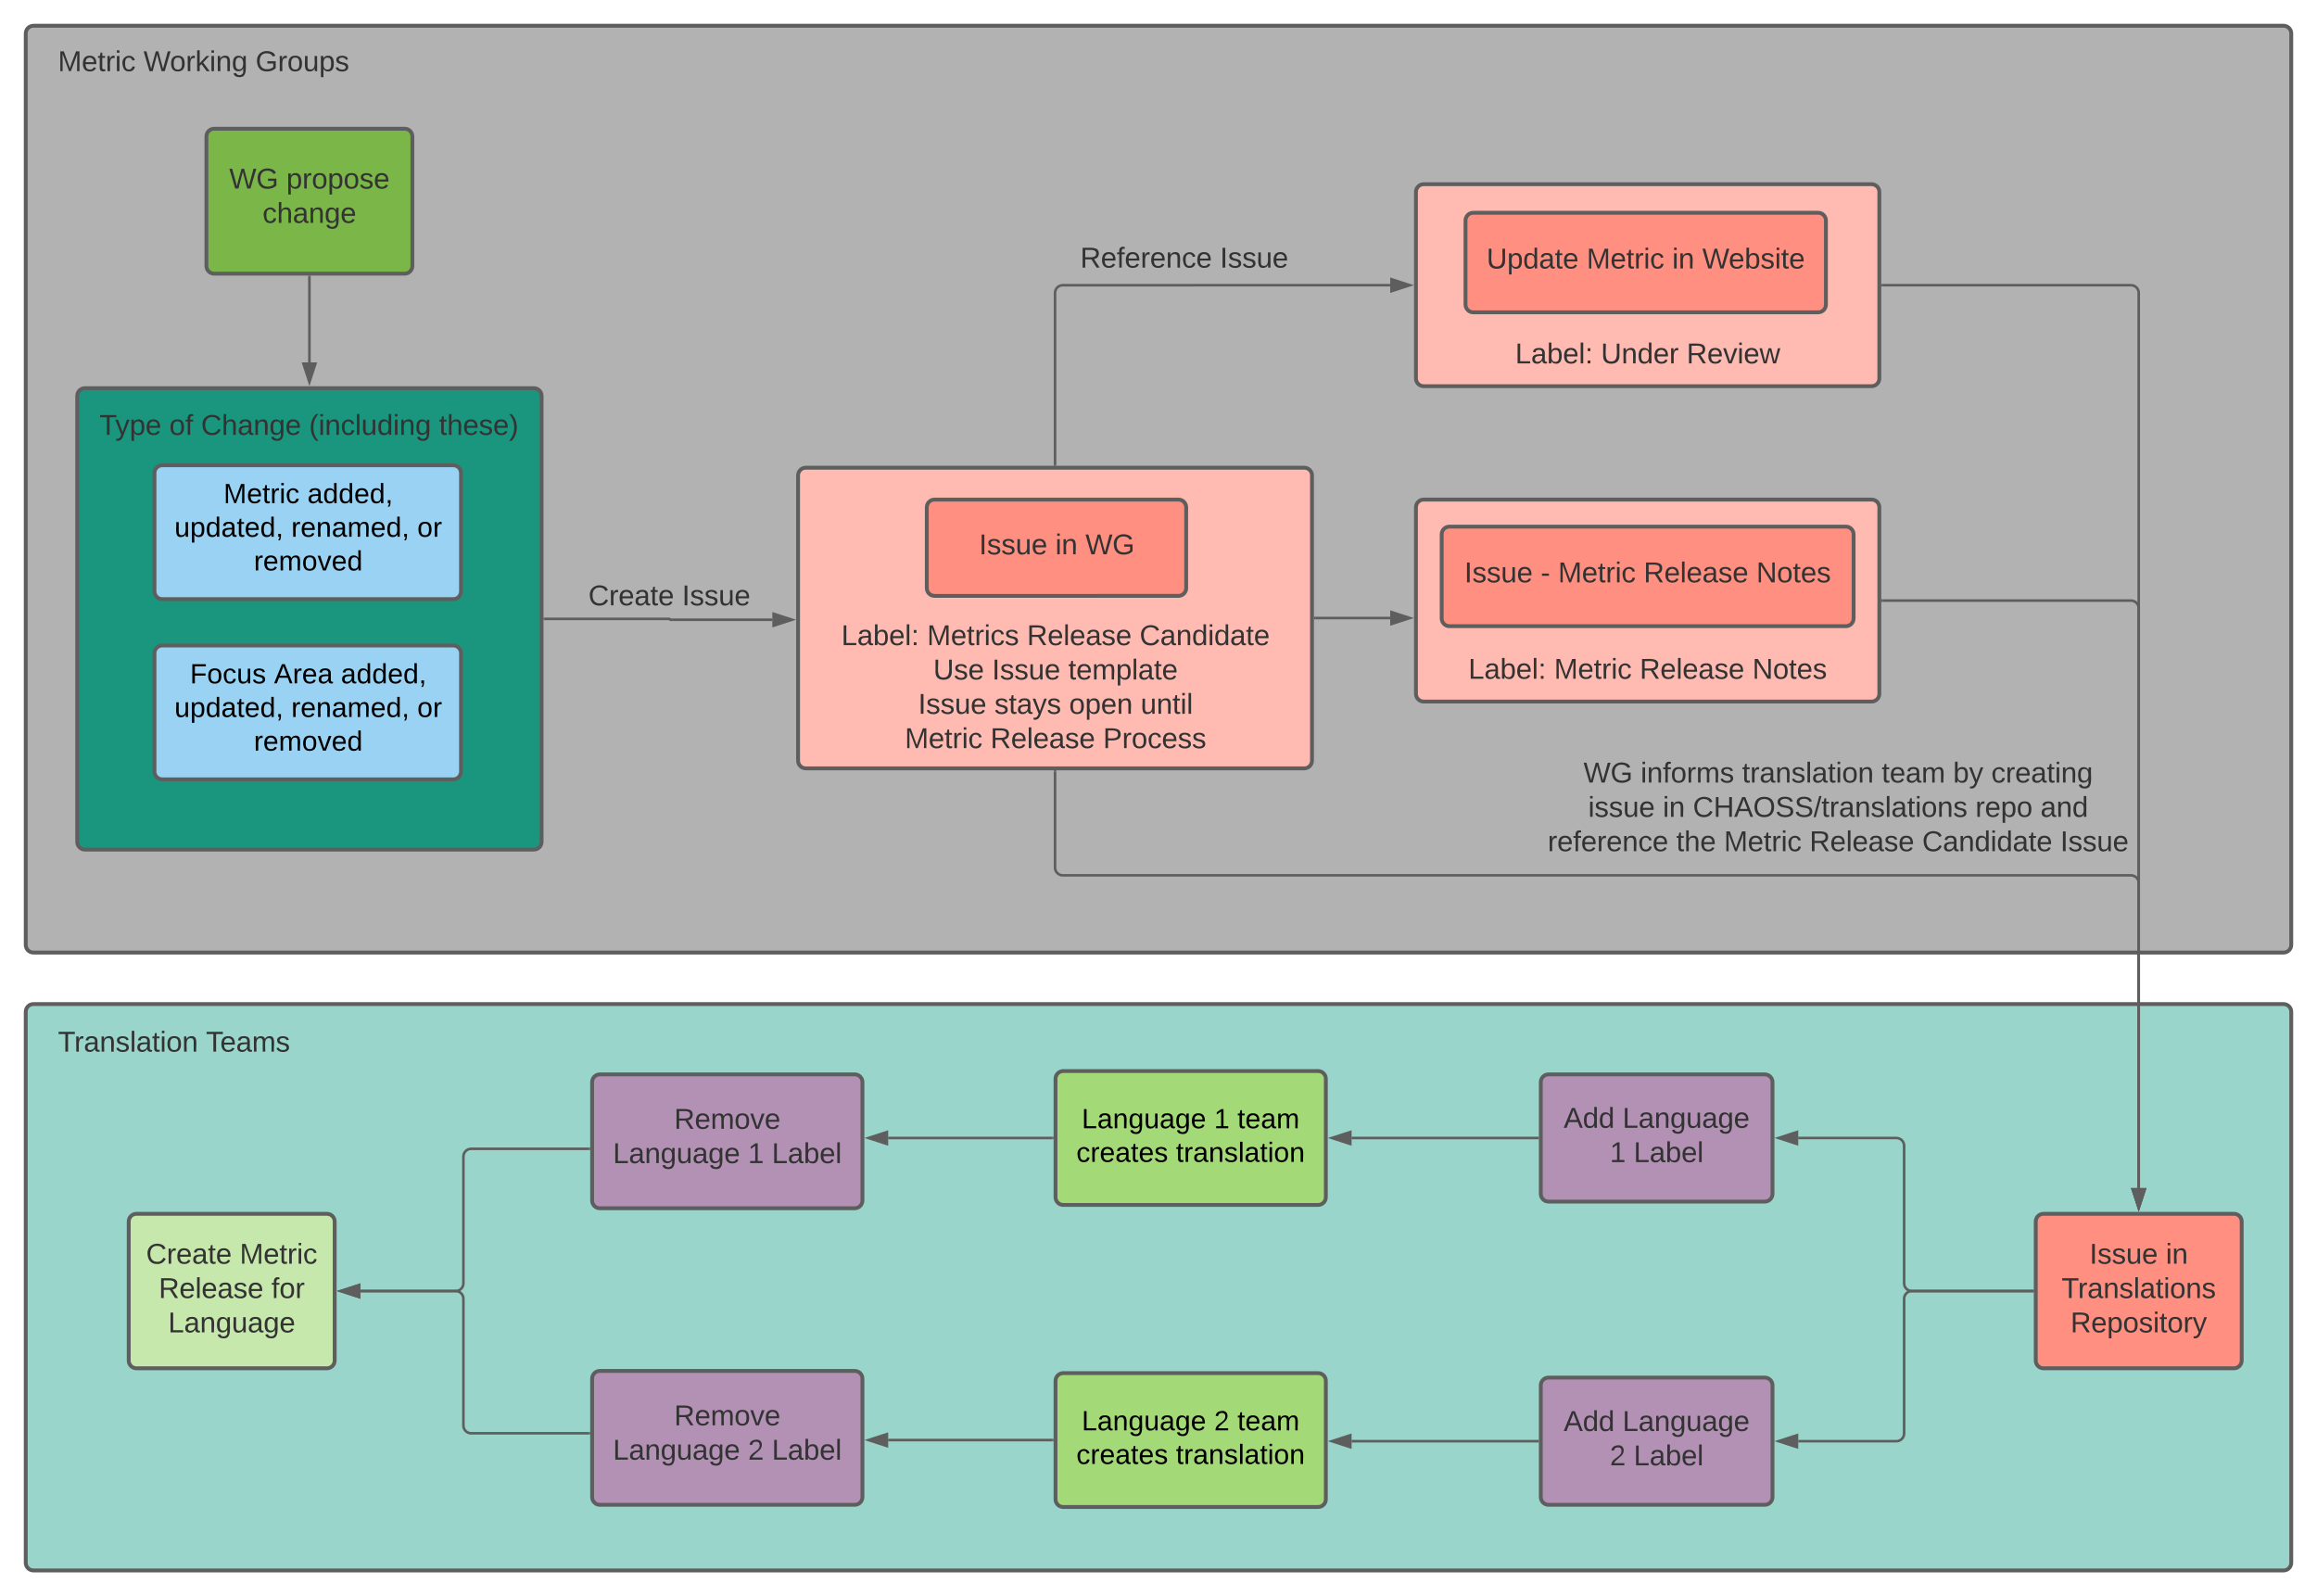 <svg xmlns="http://www.w3.org/2000/svg" xmlns:xlink="http://www.w3.org/1999/xlink" xmlns:lucid="lucid" width="1800" height="1240"><g transform="translate(580 -1740)" lucid:page-tab-id="0_0"><path d="M-1806.87 1258.83h3677.74V3840.5h-3677.74z" fill="#fff"/><path d="M-560 1766c0-3.3 2.7-6 6-6h1748c3.3 0 6 2.7 6 6v708c0 3.3-2.7 6-6 6H-554c-3.3 0-6-2.7-6-6z" stroke="#5e5e5e" stroke-width="3" fill="#b2b2b2"/><use xlink:href="#a" transform="matrix(1,0,0,1,-548,1772) translate(827.907 355.387)"/><path d="M-560 2526c0-3.3 2.7-6 6-6h1748c3.3 0 6 2.7 6 6v428c0 3.3-2.7 6-6 6H-554c-3.3 0-6-2.7-6-6z" stroke="#5e5e5e" stroke-width="3" fill="#99d5ca"/><path d="M-419.63 1846c0-3.3 2.7-6 6-6h148c3.32 0 6 2.7 6 6v100.6c0 3.3-2.68 6-6 6h-148c-3.3 0-6-2.7-6-6z" stroke="#5e5e5e" stroke-width="3" fill="#7ab648"/><use xlink:href="#b" transform="matrix(1,0,0,1,-407.625,1852) translate(5.716 34.465)"/><use xlink:href="#c" transform="matrix(1,0,0,1,-407.625,1852) translate(50.099 34.465)"/><use xlink:href="#d" transform="matrix(1,0,0,1,-407.625,1852) translate(31.58 61.132)"/><path d="M-520 2047.54c0-3.3 2.7-6 6-6h348.75c3.3 0 6 2.7 6 6V2394c0 3.3-2.7 6-6 6H-514c-3.3 0-6-2.7-6-6z" stroke="#5e5e5e" stroke-width="3" fill="#19967d"/><path d="M-460 2107.43c0-3.3 2.7-6 6-6h226.14c3.3 0 6 2.7 6 6v92c0 3.3-2.7 6-6 6H-454c-3.3 0-6-2.7-6-6z" stroke="#5e5e5e" stroke-width="3" fill="#99d2f2"/><use xlink:href="#e" transform="matrix(1,0,0,1,-448,2113.431) translate(41.652 17.422)"/><use xlink:href="#f" transform="matrix(1,0,0,1,-448,2113.431) translate(106.804 17.422)"/><use xlink:href="#g" transform="matrix(1,0,0,1,-448,2113.431) translate(3.541 43.556)"/><use xlink:href="#h" transform="matrix(1,0,0,1,-448,2113.431) translate(94.282 43.556)"/><use xlink:href="#i" transform="matrix(1,0,0,1,-448,2113.431) translate(192.161 43.556)"/><use xlink:href="#j" transform="matrix(1,0,0,1,-448,2113.431) translate(65.215 69.689)"/><path d="M-460 2247.43c0-3.3 2.7-6 6-6h226.14c3.3 0 6 2.7 6 6v92c0 3.3-2.7 6-6 6H-454c-3.3 0-6-2.7-6-6z" stroke="#5e5e5e" stroke-width="3" fill="#99d2f2"/><use xlink:href="#k" transform="matrix(1,0,0,1,-448,2253.431) translate(15.61 17.422)"/><use xlink:href="#l" transform="matrix(1,0,0,1,-448,2253.431) translate(80.883 17.422)"/><use xlink:href="#f" transform="matrix(1,0,0,1,-448,2253.431) translate(132.847 17.422)"/><use xlink:href="#g" transform="matrix(1,0,0,1,-448,2253.431) translate(3.541 43.556)"/><use xlink:href="#h" transform="matrix(1,0,0,1,-448,2253.431) translate(94.282 43.556)"/><use xlink:href="#i" transform="matrix(1,0,0,1,-448,2253.431) translate(192.161 43.556)"/><use xlink:href="#j" transform="matrix(1,0,0,1,-448,2253.431) translate(65.215 69.689)"/><path d="M-540 2047.54c0-3.3 2.7-6 6-6h388c3.3 0 6 2.7 6 6v51.33c0 3.32-2.7 6-6 6h-388c-3.3 0-6-2.68-6-6z" stroke="#000" stroke-opacity="0" stroke-width="3" fill="#fff" fill-opacity="0"/><use xlink:href="#m" transform="matrix(1,0,0,1,-535,2046.54) translate(32.253 31.278)"/><use xlink:href="#n" transform="matrix(1,0,0,1,-535,2046.54) translate(86.512 31.278)"/><use xlink:href="#o" transform="matrix(1,0,0,1,-535,2046.54) translate(111.204 31.278)"/><use xlink:href="#p" transform="matrix(1,0,0,1,-535,2046.54) translate(195.093 31.278)"/><use xlink:href="#q" transform="matrix(1,0,0,1,-535,2046.54) translate(296.08 31.278)"/><path d="M-180 2169.4c0-3.3 2.7-6 6-6H54c3.3 0 6 2.7 6 6v74.3c0 3.3-2.7 6-6 6h-228c-3.3 0-6-2.7-6-6z" stroke="#000" stroke-opacity="0" stroke-width="3" fill="#fff" fill-opacity="0"/><use xlink:href="#r" transform="matrix(1,0,0,1,-175,2168.406) translate(52.099 41.84)"/><use xlink:href="#s" transform="matrix(1,0,0,1,-175,2168.406) translate(124.815 41.84)"/><path d="M1001.5 2688.94c0-3.32 2.7-6 6-6h148c3.3 0 6 2.68 6 6v108c0 3.3-2.7 6-6 6h-148c-3.3 0-6-2.7-6-6z" stroke="#5e5e5e" stroke-width="3" fill="#ff8f80"/><use xlink:href="#t" transform="matrix(1,0,0,1,1013.5,2694.936) translate(29.759 26.778)"/><use xlink:href="#u" transform="matrix(1,0,0,1,1013.5,2694.936) translate(89.019 26.778)"/><use xlink:href="#v" transform="matrix(1,0,0,1,1013.5,2694.936) translate(8.031 53.444)"/><use xlink:href="#w" transform="matrix(1,0,0,1,1013.5,2694.936) translate(15.006 80.111)"/><path d="M617 2580.63c0-3.32 2.7-6 6-6h168c3.3 0 6 2.68 6 6v86.82c0 3.32-2.7 6-6 6H623c-3.3 0-6-2.68-6-6z" stroke="#5e5e5e" stroke-width="3" fill="#b391b5"/><use xlink:href="#x" transform="matrix(1,0,0,1,629,2586.628) translate(5.778 29.497)"/><use xlink:href="#y" transform="matrix(1,0,0,1,629,2586.628) translate(51.457 29.497)"/><use xlink:href="#z" transform="matrix(1,0,0,1,629,2586.628) translate(41.611 56.163)"/><use xlink:href="#A" transform="matrix(1,0,0,1,629,2586.628) translate(60.13 56.163)"/><path d="M617 2816.16c0-3.3 2.7-6 6-6h168c3.3 0 6 2.7 6 6V2903c0 3.3-2.7 6-6 6H623c-3.3 0-6-2.7-6-6z" stroke="#5e5e5e" stroke-width="3" fill="#b391b5"/><use xlink:href="#x" transform="matrix(1,0,0,1,629,2822.164) translate(5.778 29.497)"/><use xlink:href="#y" transform="matrix(1,0,0,1,629,2822.164) translate(51.457 29.497)"/><use xlink:href="#B" transform="matrix(1,0,0,1,629,2822.164) translate(41.611 56.163)"/><use xlink:href="#A" transform="matrix(1,0,0,1,629,2822.164) translate(60.13 56.163)"/><path d="M-120 2580.63c0-3.32 2.7-6 6-6H84c3.3 0 6 2.68 6 6v92c0 3.3-2.7 6-6 6h-198c-3.3 0-6-2.7-6-6z" stroke="#5e5e5e" stroke-width="3" fill="#b391b5"/><use xlink:href="#C" transform="matrix(1,0,0,1,-108,2586.628) translate(51.704 30.278)"/><use xlink:href="#D" transform="matrix(1,0,0,1,-108,2586.628) translate(4.142 56.944)"/><use xlink:href="#z" transform="matrix(1,0,0,1,-108,2586.628) translate(109.08 56.944)"/><use xlink:href="#A" transform="matrix(1,0,0,1,-108,2586.628) translate(127.599 56.944)"/><path d="M-120 2811c0-3.33 2.7-6 6-6H84c3.3 0 6 2.67 6 6v92c0 3.3-2.7 6-6 6h-198c-3.3 0-6-2.7-6-6z" stroke="#5e5e5e" stroke-width="3" fill="#b391b5"/><use xlink:href="#C" transform="matrix(1,0,0,1,-108,2816.987) translate(51.704 30.278)"/><use xlink:href="#D" transform="matrix(1,0,0,1,-108,2816.987) translate(4.142 56.944)"/><use xlink:href="#B" transform="matrix(1,0,0,1,-108,2816.987) translate(109.08 56.944)"/><use xlink:href="#A" transform="matrix(1,0,0,1,-108,2816.987) translate(127.599 56.944)"/><path d="M-480 2688.94c0-3.32 2.7-6 6-6h148c3.3 0 6 2.68 6 6v108c0 3.3-2.7 6-6 6h-148c-3.3 0-6-2.7-6-6z" stroke="#5e5e5e" stroke-width="3" fill="#c7e8ac"/><use xlink:href="#r" transform="matrix(1,0,0,1,-468,2694.936) translate(1.488 26.778)"/><use xlink:href="#E" transform="matrix(1,0,0,1,-468,2694.936) translate(74.204 26.778)"/><use xlink:href="#F" transform="matrix(1,0,0,1,-468,2694.936) translate(11.302 53.444)"/><use xlink:href="#G" transform="matrix(1,0,0,1,-468,2694.936) translate(98.833 53.444)"/><use xlink:href="#H" transform="matrix(1,0,0,1,-468,2694.936) translate(18.617 80.111)"/><path d="M999 2742.94h-93.75c-3.3 0-6-2.7-6-6v-106.9c0-3.3-2.7-6-6-6H817" stroke="#5e5e5e" stroke-width="2" fill="none"/><path d="M1000 2743.94h-1.03v-2h1.03z" fill="#5e5e5e"/><path d="M801.74 2624.04l14.26-4.64v9.28z" stroke="#5e5e5e" stroke-width="2" fill="#5e5e5e"/><path d="M999 2742.94h-93.75c-3.3 0-6 2.68-6 6v104.64c0 3.3-2.7 6-6 6H817" stroke="#5e5e5e" stroke-width="2" fill="none"/><path d="M1000 2743.94h-1.03v-2h1.03z" fill="#5e5e5e"/><path d="M801.74 2859.58l14.26-4.64v9.27z" stroke="#5e5e5e" stroke-width="2" fill="#5e5e5e"/><path d="M617 2306c0-3.3 2.7-6 6-6h449.5c3.3 0 6 2.7 6 6v131.33c0 3.32-2.7 6-6 6H623c-3.3 0-6-2.68-6-6z" stroke="#000" stroke-opacity="0" stroke-width="3" fill="#fff" fill-opacity="0"/><use xlink:href="#b" transform="matrix(1,0,0,1,622,2305) translate(28.16 42.903)"/><use xlink:href="#I" transform="matrix(1,0,0,1,622,2305) translate(72.543 42.903)"/><use xlink:href="#J" transform="matrix(1,0,0,1,622,2305) translate(151.37 42.903)"/><use xlink:href="#K" transform="matrix(1,0,0,1,622,2305) translate(259.827 42.903)"/><use xlink:href="#L" transform="matrix(1,0,0,1,622,2305) translate(315.321 42.903)"/><use xlink:href="#M" transform="matrix(1,0,0,1,622,2305) translate(344.951 42.903)"/><use xlink:href="#N" transform="matrix(1,0,0,1,622,2305) translate(31.802 69.569)"/><use xlink:href="#O" transform="matrix(1,0,0,1,622,2305) translate(89.765 69.569)"/><use xlink:href="#P" transform="matrix(1,0,0,1,622,2305) translate(113.16 69.569)"/><use xlink:href="#Q" transform="matrix(1,0,0,1,622,2305) translate(332.605 69.569)"/><use xlink:href="#R" transform="matrix(1,0,0,1,622,2305) translate(383.16 69.569)"/><use xlink:href="#S" transform="matrix(1,0,0,1,622,2305) translate(0.352 96.236)"/><use xlink:href="#T" transform="matrix(1,0,0,1,622,2305) translate(100.228 96.236)"/><use xlink:href="#U" transform="matrix(1,0,0,1,622,2305) translate(137.265 96.236)"/><use xlink:href="#F" transform="matrix(1,0,0,1,622,2305) translate(203.747 96.236)"/><use xlink:href="#V" transform="matrix(1,0,0,1,622,2305) translate(291.278 96.236)"/><use xlink:href="#s" transform="matrix(1,0,0,1,622,2305) translate(398.562 96.236)"/><path d="M-300 2742.94h74c3.3 0 6-2.7 6-6v-98.5c0-3.32 2.7-6 6-6h91.5" stroke="#5e5e5e" stroke-width="2" fill="none"/><path d="M-315.26 2742.94l14.26-4.64v9.27z" stroke="#5e5e5e" stroke-width="2" fill="#5e5e5e"/><path d="M-121.5 2633.44h-1.03v-2h1.03z" fill="#5e5e5e"/><path d="M-300 2742.94h74c3.3 0 6 2.68 6 6v98.5c0 3.3 2.7 6 6 6h91.5" stroke="#5e5e5e" stroke-width="2" fill="none"/><path d="M-315.26 2742.94l14.26-4.64v9.27z" stroke="#5e5e5e" stroke-width="2" fill="#5e5e5e"/><path d="M-121.5 2854.44h-1.03v-2h1.03z" fill="#5e5e5e"/><path d="M240 2578.04c0-3.3 2.7-6 6-6h198c3.3 0 6 2.7 6 6v92c0 3.3-2.7 6-6 6H246c-3.3 0-6-2.7-6-6z" stroke="#5e5e5e" stroke-width="3" fill="#a3d977"/><use xlink:href="#W" transform="matrix(1,0,0,1,252,2584.04) translate(8.339 32.422)"/><use xlink:href="#X" transform="matrix(1,0,0,1,252,2584.04) translate(111.178 32.422)"/><use xlink:href="#Y" transform="matrix(1,0,0,1,252,2584.04) translate(129.327 32.422)"/><use xlink:href="#Z" transform="matrix(1,0,0,1,252,2584.04) translate(4.195 58.556)"/><use xlink:href="#aa" transform="matrix(1,0,0,1,252,2584.04) translate(81.567 58.556)"/><path d="M240 2812.7c0-3.3 2.7-6 6-6h198c3.3 0 6 2.7 6 6v92c0 3.32-2.7 6-6 6H246c-3.3 0-6-2.68-6-6z" stroke="#5e5e5e" stroke-width="3" fill="#a3d977"/><g><use xlink:href="#W" transform="matrix(1,0,0,1,252,2818.707) translate(8.339 32.422)"/><use xlink:href="#ab" transform="matrix(1,0,0,1,252,2818.707) translate(111.178 32.422)"/><use xlink:href="#Y" transform="matrix(1,0,0,1,252,2818.707) translate(129.327 32.422)"/><use xlink:href="#Z" transform="matrix(1,0,0,1,252,2818.707) translate(4.195 58.556)"/><use xlink:href="#aa" transform="matrix(1,0,0,1,252,2818.707) translate(81.567 58.556)"/></g><path d="M237.5 2858.7H110" stroke="#5e5e5e" stroke-width="2" fill="none"/><path d="M238.5 2859.7h-1.03v-2h1.03z" fill="#5e5e5e"/><path d="M94.74 2858.7l14.26-4.63v9.27z" stroke="#5e5e5e" stroke-width="2" fill="#5e5e5e"/><path d="M237.5 2624.04H110" stroke="#5e5e5e" stroke-width="2" fill="none"/><path d="M238.5 2625.04h-1.03v-2h1.03z" fill="#5e5e5e"/><path d="M94.74 2624.04l14.26-4.64v9.28z" stroke="#5e5e5e" stroke-width="2" fill="#5e5e5e"/><path d="M40 2109.33c0-3.3 2.7-6 6-6h387.25c3.3 0 6 2.7 6 6v221.57c0 3.3-2.7 6-6 6H46c-3.3 0-6-2.7-6-6z" stroke="#5e5e5e" stroke-width="3" fill="#ffbbb1"/><g><use xlink:href="#ac" transform="matrix(1,0,0,1,52,2115.333) translate(21.58 125.842)"/><use xlink:href="#ad" transform="matrix(1,0,0,1,52,2115.333) translate(88.185 125.842)"/><use xlink:href="#F" transform="matrix(1,0,0,1,52,2115.333) translate(165.778 125.842)"/><use xlink:href="#ae" transform="matrix(1,0,0,1,52,2115.333) translate(253.309 125.842)"/><use xlink:href="#af" transform="matrix(1,0,0,1,52,2115.333) translate(93.031 152.509)"/><use xlink:href="#ag" transform="matrix(1,0,0,1,52,2115.333) translate(138.648 152.509)"/><use xlink:href="#ah" transform="matrix(1,0,0,1,52,2115.333) translate(197.907 152.509)"/><use xlink:href="#ag" transform="matrix(1,0,0,1,52,2115.333) translate(81.272 179.175)"/><use xlink:href="#ai" transform="matrix(1,0,0,1,52,2115.333) translate(140.531 179.175)"/><use xlink:href="#aj" transform="matrix(1,0,0,1,52,2115.333) translate(198.556 179.175)"/><use xlink:href="#ak" transform="matrix(1,0,0,1,52,2115.333) translate(254.111 179.175)"/><use xlink:href="#al" transform="matrix(1,0,0,1,52,2115.333) translate(70.901 205.842)"/><use xlink:href="#F" transform="matrix(1,0,0,1,52,2115.333) translate(137.383 205.842)"/><use xlink:href="#am" transform="matrix(1,0,0,1,52,2115.333) translate(224.914 205.842)"/></g><path d="M140 2134.1c0-3.32 2.7-6 6-6h189.5c3.3 0 6 2.68 6 6v62.8c0 3.32-2.7 6-6 6H146c-3.3 0-6-2.68-6-6z" stroke="#5e5e5e" stroke-width="3" fill="#ff8f80"/><g><use xlink:href="#t" transform="matrix(1,0,0,1,152,2140.098) translate(28.568 30.528)"/><use xlink:href="#O" transform="matrix(1,0,0,1,152,2140.098) translate(87.827 30.528)"/><use xlink:href="#an" transform="matrix(1,0,0,1,152,2140.098) translate(111.222 30.528)"/></g><path d="M-156.75 2220.77h96.8c.18 0 .32.15.32.33 0 .18.15.33.34.33H20" stroke="#5e5e5e" stroke-width="2" fill="none"/><path d="M-156.72 2221.77h-1.03v-2h1.03z" fill="#5e5e5e"/><path d="M35.26 2221.43L21 2226.07v-9.27z" stroke="#5e5e5e" stroke-width="2" fill="#5e5e5e"/><path d="M520 1889.1c0-3.3 2.7-6 6-6h348c3.3 0 6 2.7 6 6V2034c0 3.3-2.7 6-6 6H526c-3.3 0-6-2.7-6-6z" stroke="#5e5e5e" stroke-width="3" fill="#ffbbb1"/><g><use xlink:href="#ac" transform="matrix(1,0,0,1,532,1895.102) translate(65.099 127.204)"/><use xlink:href="#ao" transform="matrix(1,0,0,1,532,1895.102) translate(131.704 127.204)"/><use xlink:href="#ap" transform="matrix(1,0,0,1,532,1895.102) translate(198.247 127.204)"/></g><path d="M558.5 1911.28c0-3.3 2.7-6 6-6h268c3.3 0 6 2.7 6 6v65.34c0 3.3-2.7 6-6 6h-268c-3.3 0-6-2.7-6-6z" stroke="#5e5e5e" stroke-width="3" fill="#ff8f80"/><g><use xlink:href="#aq" transform="matrix(1,0,0,1,570.5,1917.282) translate(4.358 31.278)"/><use xlink:href="#U" transform="matrix(1,0,0,1,570.5,1917.282) translate(82.074 31.278)"/><use xlink:href="#O" transform="matrix(1,0,0,1,570.5,1917.282) translate(148.556 31.278)"/><use xlink:href="#ar" transform="matrix(1,0,0,1,570.5,1917.282) translate(171.951 31.278)"/></g><path d="M520 2134.1c0-3.32 2.7-6 6-6h348c3.3 0 6 2.68 6 6V2279c0 3.3-2.7 6-6 6H526c-3.3 0-6-2.7-6-6z" stroke="#5e5e5e" stroke-width="3" fill="#ffbbb1"/><g><use xlink:href="#ac" transform="matrix(1,0,0,1,532,2140.098) translate(28.71 127.204)"/><use xlink:href="#U" transform="matrix(1,0,0,1,532,2140.098) translate(95.315 127.204)"/><use xlink:href="#F" transform="matrix(1,0,0,1,532,2140.098) translate(161.796 127.204)"/><use xlink:href="#as" transform="matrix(1,0,0,1,532,2140.098) translate(249.327 127.204)"/></g><path d="M540 2155.1c0-3.3 2.7-6 6-6h308c3.3 0 6 2.7 6 6v65.34c0 3.32-2.7 6-6 6H546c-3.3 0-6-2.68-6-6z" stroke="#5e5e5e" stroke-width="3" fill="#ff8f80"/><g><use xlink:href="#t" transform="matrix(1,0,0,1,552,2161.111) translate(5.623 31.278)"/><use xlink:href="#at" transform="matrix(1,0,0,1,552,2161.111) translate(64.883 31.278)"/><use xlink:href="#U" transform="matrix(1,0,0,1,552,2161.111) translate(78.401 31.278)"/><use xlink:href="#F" transform="matrix(1,0,0,1,552,2161.111) translate(144.883 31.278)"/><use xlink:href="#as" transform="matrix(1,0,0,1,552,2161.111) translate(232.414 31.278)"/></g><path d="M614.5 2624.04H470" stroke="#5e5e5e" stroke-width="2" fill="none"/><path d="M615.5 2625.04h-1.03v-2h1.03z" fill="#5e5e5e"/><path d="M454.74 2624.04l14.26-4.64v9.28z" stroke="#5e5e5e" stroke-width="2" fill="#5e5e5e"/><path d="M614.5 2859.58H470" stroke="#5e5e5e" stroke-width="2" fill="none"/><path d="M615.5 2860.58h-1.03v-2h1.03z" fill="#5e5e5e"/><path d="M454.74 2859.58l14.26-4.64v9.27z" stroke="#5e5e5e" stroke-width="2" fill="#5e5e5e"/><path d="M239.63 2339.4v74.6c0 3.3 2.68 6 6 6h829.87c3.3 0 6 2.7 6 6v236.93" stroke="#5e5e5e" stroke-width="2" fill="none"/><path d="M240.63 2339.42h-2v-1.02h2z" fill="#5e5e5e"/><path d="M1081.5 2678.2l-4.64-14.27h9.28z" stroke="#5e5e5e" stroke-width="2" fill="#5e5e5e"/><path d="M882.5 2206.55h193c3.3 0 6 2.68 6 6v450.38" stroke="#5e5e5e" stroke-width="2" fill="none"/><path d="M882.53 2207.55h-1.03v-2h1.03z" fill="#5e5e5e"/><path d="M1081.5 2678.2l-4.64-14.27h9.28z" stroke="#5e5e5e" stroke-width="2" fill="#5e5e5e"/><path d="M441.75 2220.12H500" stroke="#5e5e5e" stroke-width="2" fill="none"/><path d="M441.78 2221.12h-1.03v-2h1.03z" fill="#5e5e5e"/><path d="M515.26 2220.12l-14.26 4.63v-9.27z" stroke="#5e5e5e" stroke-width="2" fill="#5e5e5e"/><path d="M239.63 2100.83v-133.28c0-3.3 2.68-6 6-6H500" stroke="#5e5e5e" stroke-width="2" fill="none"/><path d="M240.63 2101.83h-2v-1.02h2z" fill="#5e5e5e"/><path d="M515.26 1961.55L501 1966.2v-9.28z" stroke="#5e5e5e" stroke-width="2" fill="#5e5e5e"/><path d="M882.5 1961.55h193c3.3 0 6 2.7 6 6v695.38" stroke="#5e5e5e" stroke-width="2" fill="none"/><path d="M882.53 1962.55h-1.03v-2h1.03z" fill="#5e5e5e"/><path d="M1081.5 2678.2l-4.64-14.27h9.28z" stroke="#5e5e5e" stroke-width="2" fill="#5e5e5e"/><path d="M-540 2527.67c0-3.3 2.7-6 6-6h228c3.3 0 6 2.7 6 6v48c0 3.3-2.7 6-6 6h-228c-3.3 0-6-2.7-6-6z" stroke="#000" stroke-opacity="0" stroke-width="3" fill="#fff" fill-opacity="0"/><g><use xlink:href="#au" transform="matrix(1,0,0,1,-535,2526.669) translate(0 30.278)"/><use xlink:href="#av" transform="matrix(1,0,0,1,-535,2526.669) translate(115 30.278)"/></g><path d="M-339.63 1955.1v66.44" stroke="#5e5e5e" stroke-width="2" fill="none"/><path d="M-338.63 1955.12h-2v-1.02h2z" fill="#5e5e5e"/><path d="M-339.63 2036.8l-4.63-14.26h9.27z" stroke="#5e5e5e" stroke-width="2" fill="#5e5e5e"/><path d="M-540 1766c0-3.3 2.7-6 6-6h228c3.3 0 6 2.7 6 6v48c0 3.3-2.7 6-6 6h-228c-3.3 0-6-2.7-6-6z" stroke="#000" stroke-opacity="0" stroke-width="3" fill="#fff" fill-opacity="0"/><g><use xlink:href="#al" transform="matrix(1,0,0,1,-535,1765) translate(0 30.278)"/><use xlink:href="#aw" transform="matrix(1,0,0,1,-535,1765) translate(66.481 30.278)"/><use xlink:href="#ax" transform="matrix(1,0,0,1,-535,1765) translate(153.519 30.278)"/></g><path d="M220 1918.6c0-3.32 2.7-6 6-6h228c3.3 0 6 2.68 6 6v48c0 3.3-2.7 6-6 6H226c-3.3 0-6-2.7-6-6z" stroke="#000" stroke-opacity="0" stroke-width="3" fill="#fff" fill-opacity="0"/><g><use xlink:href="#ay" transform="matrix(1,0,0,1,225,1917.596) translate(34.198 30.278)"/><use xlink:href="#s" transform="matrix(1,0,0,1,225,1917.596) translate(142.716 30.278)"/></g><defs><path fill="#333" d="M30-248c87 1 191-15 191 75 0 78-77 80-158 76V0H30v-248zm33 125c57 0 124 11 124-50 0-59-68-47-124-48v98" id="az"/><path fill="#333" d="M114-163C36-179 61-72 57 0H25l-1-190h30c1 12-1 29 2 39 6-27 23-49 58-41v29" id="aA"/><path fill="#333" d="M100-194c62-1 85 37 85 99 1 63-27 99-86 99S16-35 15-95c0-66 28-99 85-99zM99-20c44 1 53-31 53-75 0-43-8-75-51-75s-53 32-53 75 10 74 51 75" id="aB"/><path fill="#333" d="M96-169c-40 0-48 33-48 73s9 75 48 75c24 0 41-14 43-38l32 2c-6 37-31 61-74 61-59 0-76-41-82-99-10-93 101-131 147-64 4 7 5 14 7 22l-32 3c-4-21-16-35-41-35" id="aC"/><path fill="#333" d="M100-194c63 0 86 42 84 106H49c0 40 14 67 53 68 26 1 43-12 49-29l28 8c-11 28-37 45-77 45C44 4 14-33 15-96c1-61 26-98 85-98zm52 81c6-60-76-77-97-28-3 7-6 17-6 28h103" id="aD"/><path fill="#333" d="M135-143c-3-34-86-38-87 0 15 53 115 12 119 90S17 21 10-45l28-5c4 36 97 45 98 0-10-56-113-15-118-90-4-57 82-63 122-42 12 7 21 19 24 35" id="aE"/><g id="a"><use transform="matrix(0.062,0,0,0.062,0,0)" xlink:href="#az"/><use transform="matrix(0.062,0,0,0.062,14.815,0)" xlink:href="#aA"/><use transform="matrix(0.062,0,0,0.062,22.16,0)" xlink:href="#aB"/><use transform="matrix(0.062,0,0,0.062,34.506,0)" xlink:href="#aC"/><use transform="matrix(0.062,0,0,0.062,45.617,0)" xlink:href="#aD"/><use transform="matrix(0.062,0,0,0.062,57.963,0)" xlink:href="#aE"/><use transform="matrix(0.062,0,0,0.062,69.074,0)" xlink:href="#aE"/></g><path fill="#333" d="M266 0h-40l-56-210L115 0H75L2-248h35L96-30l15-64 43-154h32l59 218 59-218h35" id="aF"/><path fill="#333" d="M143 4C61 4 22-44 18-125c-5-107 100-154 193-111 17 8 29 25 37 43l-32 9c-13-25-37-40-76-40-61 0-88 39-88 99 0 61 29 100 91 101 35 0 62-11 79-27v-45h-74v-28h105v86C228-13 192 4 143 4" id="aG"/><g id="b"><use transform="matrix(0.062,0,0,0.062,0,0)" xlink:href="#aF"/><use transform="matrix(0.062,0,0,0.062,20.926,0)" xlink:href="#aG"/></g><path fill="#333" d="M115-194c55 1 70 41 70 98S169 2 115 4C84 4 66-9 55-30l1 105H24l-1-265h31l2 30c10-21 28-34 59-34zm-8 174c40 0 45-34 45-75s-6-73-45-74c-42 0-51 32-51 76 0 43 10 73 51 73" id="aH"/><g id="c"><use transform="matrix(0.062,0,0,0.062,0,0)" xlink:href="#aH"/><use transform="matrix(0.062,0,0,0.062,12.346,0)" xlink:href="#aA"/><use transform="matrix(0.062,0,0,0.062,19.691,0)" xlink:href="#aB"/><use transform="matrix(0.062,0,0,0.062,32.037,0)" xlink:href="#aH"/><use transform="matrix(0.062,0,0,0.062,44.383,0)" xlink:href="#aB"/><use transform="matrix(0.062,0,0,0.062,56.728,0)" xlink:href="#aE"/><use transform="matrix(0.062,0,0,0.062,67.84,0)" xlink:href="#aD"/></g><path fill="#333" d="M106-169C34-169 62-67 57 0H25v-261h32l-1 103c12-21 28-36 61-36 89 0 53 116 60 194h-32v-121c2-32-8-49-39-48" id="aI"/><path fill="#333" d="M141-36C126-15 110 5 73 4 37 3 15-17 15-53c-1-64 63-63 125-63 3-35-9-54-41-54-24 1-41 7-42 31l-33-3c5-37 33-52 76-52 45 0 72 20 72 64v82c-1 20 7 32 28 27v20c-31 9-61-2-59-35zM48-53c0 20 12 33 32 33 41-3 63-29 60-74-43 2-92-5-92 41" id="aJ"/><path fill="#333" d="M117-194c89-4 53 116 60 194h-32v-121c0-31-8-49-39-48C34-167 62-67 57 0H25l-1-190h30c1 10-1 24 2 32 11-22 29-35 61-36" id="aK"/><path fill="#333" d="M177-190C167-65 218 103 67 71c-23-6-38-20-44-43l32-5c15 47 100 32 89-28v-30C133-14 115 1 83 1 29 1 15-40 15-95c0-56 16-97 71-98 29-1 48 16 59 35 1-10 0-23 2-32h30zM94-22c36 0 50-32 50-73 0-42-14-75-50-75-39 0-46 34-46 75s6 73 46 73" id="aL"/><g id="d"><use transform="matrix(0.062,0,0,0.062,0,0)" xlink:href="#aC"/><use transform="matrix(0.062,0,0,0.062,11.111,0)" xlink:href="#aI"/><use transform="matrix(0.062,0,0,0.062,23.457,0)" xlink:href="#aJ"/><use transform="matrix(0.062,0,0,0.062,35.802,0)" xlink:href="#aK"/><use transform="matrix(0.062,0,0,0.062,48.148,0)" xlink:href="#aL"/><use transform="matrix(0.062,0,0,0.062,60.494,0)" xlink:href="#aD"/></g><path d="M240 0l2-218c-23 76-54 145-80 218h-23L58-218 59 0H30v-248h44l77 211c21-75 51-140 76-211h43V0h-30" id="aM"/><path d="M100-194c63 0 86 42 84 106H49c0 40 14 67 53 68 26 1 43-12 49-29l28 8c-11 28-37 45-77 45C44 4 14-33 15-96c1-61 26-98 85-98zm52 81c6-60-76-77-97-28-3 7-6 17-6 28h103" id="aN"/><path d="M59-47c-2 24 18 29 38 22v24C64 9 27 4 27-40v-127H5v-23h24l9-43h21v43h35v23H59v120" id="aO"/><path d="M114-163C36-179 61-72 57 0H25l-1-190h30c1 12-1 29 2 39 6-27 23-49 58-41v29" id="aP"/><path d="M24-231v-30h32v30H24zM24 0v-190h32V0H24" id="aQ"/><path d="M96-169c-40 0-48 33-48 73s9 75 48 75c24 0 41-14 43-38l32 2c-6 37-31 61-74 61-59 0-76-41-82-99-10-93 101-131 147-64 4 7 5 14 7 22l-32 3c-4-21-16-35-41-35" id="aR"/><g id="e"><use transform="matrix(0.06,0,0,0.06,0,0)" xlink:href="#aM"/><use transform="matrix(0.06,0,0,0.06,18.088,0)" xlink:href="#aN"/><use transform="matrix(0.06,0,0,0.06,30.186,0)" xlink:href="#aO"/><use transform="matrix(0.06,0,0,0.06,36.236,0)" xlink:href="#aP"/><use transform="matrix(0.06,0,0,0.06,43.435,0)" xlink:href="#aQ"/><use transform="matrix(0.06,0,0,0.06,48.214,0)" xlink:href="#aR"/></g><path d="M141-36C126-15 110 5 73 4 37 3 15-17 15-53c-1-64 63-63 125-63 3-35-9-54-41-54-24 1-41 7-42 31l-33-3c5-37 33-52 76-52 45 0 72 20 72 64v82c-1 20 7 32 28 27v20c-31 9-61-2-59-35zM48-53c0 20 12 33 32 33 41-3 63-29 60-74-43 2-92-5-92 41" id="aS"/><path d="M85-194c31 0 48 13 60 33l-1-100h32l1 261h-30c-2-10 0-23-3-31C134-8 116 4 85 4 32 4 16-35 15-94c0-66 23-100 70-100zm9 24c-40 0-46 34-46 75 0 40 6 74 45 74 42 0 51-32 51-76 0-42-9-74-50-73" id="aT"/><path d="M68-38c1 34 0 65-14 84H32c9-13 17-26 17-46H33v-38h35" id="aU"/><g id="f"><use transform="matrix(0.06,0,0,0.06,0,0)" xlink:href="#aS"/><use transform="matrix(0.06,0,0,0.06,12.099,0)" xlink:href="#aT"/><use transform="matrix(0.06,0,0,0.06,24.198,0)" xlink:href="#aT"/><use transform="matrix(0.06,0,0,0.06,36.296,0)" xlink:href="#aN"/><use transform="matrix(0.06,0,0,0.06,48.395,0)" xlink:href="#aT"/><use transform="matrix(0.06,0,0,0.06,60.494,0)" xlink:href="#aU"/></g><path d="M84 4C-5 8 30-112 23-190h32v120c0 31 7 50 39 49 72-2 45-101 50-169h31l1 190h-30c-1-10 1-25-2-33-11 22-28 36-60 37" id="aV"/><path d="M115-194c55 1 70 41 70 98S169 2 115 4C84 4 66-9 55-30l1 105H24l-1-265h31l2 30c10-21 28-34 59-34zm-8 174c40 0 45-34 45-75s-6-73-45-74c-42 0-51 32-51 76 0 43 10 73 51 73" id="aW"/><g id="g"><use transform="matrix(0.06,0,0,0.06,0,0)" xlink:href="#aV"/><use transform="matrix(0.06,0,0,0.06,12.099,0)" xlink:href="#aW"/><use transform="matrix(0.06,0,0,0.06,24.198,0)" xlink:href="#aT"/><use transform="matrix(0.06,0,0,0.06,36.296,0)" xlink:href="#aS"/><use transform="matrix(0.06,0,0,0.06,48.395,0)" xlink:href="#aO"/><use transform="matrix(0.06,0,0,0.06,54.444,0)" xlink:href="#aN"/><use transform="matrix(0.06,0,0,0.06,66.543,0)" xlink:href="#aT"/><use transform="matrix(0.06,0,0,0.06,78.642,0)" xlink:href="#aU"/></g><path d="M117-194c89-4 53 116 60 194h-32v-121c0-31-8-49-39-48C34-167 62-67 57 0H25l-1-190h30c1 10-1 24 2 32 11-22 29-35 61-36" id="aX"/><path d="M210-169c-67 3-38 105-44 169h-31v-121c0-29-5-50-35-48C34-165 62-65 56 0H25l-1-190h30c1 10-1 24 2 32 10-44 99-50 107 0 11-21 27-35 58-36 85-2 47 119 55 194h-31v-121c0-29-5-49-35-48" id="aY"/><g id="h"><use transform="matrix(0.06,0,0,0.06,0,0)" xlink:href="#aP"/><use transform="matrix(0.06,0,0,0.06,7.199,0)" xlink:href="#aN"/><use transform="matrix(0.06,0,0,0.06,19.298,0)" xlink:href="#aX"/><use transform="matrix(0.06,0,0,0.06,31.396,0)" xlink:href="#aS"/><use transform="matrix(0.06,0,0,0.06,43.495,0)" xlink:href="#aY"/><use transform="matrix(0.06,0,0,0.06,61.583,0)" xlink:href="#aN"/><use transform="matrix(0.06,0,0,0.06,73.681,0)" xlink:href="#aT"/><use transform="matrix(0.06,0,0,0.06,85.78,0)" xlink:href="#aU"/></g><path d="M100-194c62-1 85 37 85 99 1 63-27 99-86 99S16-35 15-95c0-66 28-99 85-99zM99-20c44 1 53-31 53-75 0-43-8-75-51-75s-53 32-53 75 10 74 51 75" id="aZ"/><g id="i"><use transform="matrix(0.06,0,0,0.06,0,0)" xlink:href="#aZ"/><use transform="matrix(0.06,0,0,0.06,12.099,0)" xlink:href="#aP"/></g><path d="M108 0H70L1-190h34L89-25l56-165h34" id="ba"/><g id="j"><use transform="matrix(0.06,0,0,0.06,0,0)" xlink:href="#aP"/><use transform="matrix(0.06,0,0,0.06,7.199,0)" xlink:href="#aN"/><use transform="matrix(0.06,0,0,0.06,19.298,0)" xlink:href="#aY"/><use transform="matrix(0.06,0,0,0.06,37.385,0)" xlink:href="#aZ"/><use transform="matrix(0.06,0,0,0.06,49.484,0)" xlink:href="#ba"/><use transform="matrix(0.06,0,0,0.06,60.373,0)" xlink:href="#aN"/><use transform="matrix(0.06,0,0,0.06,72.472,0)" xlink:href="#aT"/></g><path d="M63-220v92h138v28H63V0H30v-248h175v28H63" id="bb"/><path d="M135-143c-3-34-86-38-87 0 15 53 115 12 119 90S17 21 10-45l28-5c4 36 97 45 98 0-10-56-113-15-118-90-4-57 82-63 122-42 12 7 21 19 24 35" id="bc"/><g id="k"><use transform="matrix(0.06,0,0,0.06,0,0)" xlink:href="#bb"/><use transform="matrix(0.06,0,0,0.06,13.248,0)" xlink:href="#aZ"/><use transform="matrix(0.06,0,0,0.06,25.347,0)" xlink:href="#aR"/><use transform="matrix(0.06,0,0,0.06,36.236,0)" xlink:href="#aV"/><use transform="matrix(0.06,0,0,0.06,48.335,0)" xlink:href="#bc"/></g><path d="M205 0l-28-72H64L36 0H1l101-248h38L239 0h-34zm-38-99l-47-123c-12 45-31 82-46 123h93" id="bd"/><g id="l"><use transform="matrix(0.06,0,0,0.06,0,0)" xlink:href="#bd"/><use transform="matrix(0.06,0,0,0.06,14.519,0)" xlink:href="#aP"/><use transform="matrix(0.06,0,0,0.06,21.717,0)" xlink:href="#aN"/><use transform="matrix(0.06,0,0,0.06,33.816,0)" xlink:href="#aS"/></g><path fill="#333" d="M127-220V0H93v-220H8v-28h204v28h-85" id="be"/><path fill="#333" d="M179-190L93 31C79 59 56 82 12 73V49c39 6 53-20 64-50L1-190h34L92-34l54-156h33" id="bf"/><g id="m"><use transform="matrix(0.062,0,0,0.062,0,0)" xlink:href="#be"/><use transform="matrix(0.062,0,0,0.062,12.284,0)" xlink:href="#bf"/><use transform="matrix(0.062,0,0,0.062,23.395,0)" xlink:href="#aH"/><use transform="matrix(0.062,0,0,0.062,35.741,0)" xlink:href="#aD"/></g><path fill="#333" d="M101-234c-31-9-42 10-38 44h38v23H63V0H32v-167H5v-23h27c-7-52 17-82 69-68v24" id="bg"/><g id="n"><use transform="matrix(0.062,0,0,0.062,0,0)" xlink:href="#aB"/><use transform="matrix(0.062,0,0,0.062,12.346,0)" xlink:href="#bg"/></g><path fill="#333" d="M212-179c-10-28-35-45-73-45-59 0-87 40-87 99 0 60 29 101 89 101 43 0 62-24 78-52l27 14C228-24 195 4 139 4 59 4 22-46 18-125c-6-104 99-153 187-111 19 9 31 26 39 46" id="bh"/><g id="o"><use transform="matrix(0.062,0,0,0.062,0,0)" xlink:href="#bh"/><use transform="matrix(0.062,0,0,0.062,15.988,0)" xlink:href="#aI"/><use transform="matrix(0.062,0,0,0.062,28.333,0)" xlink:href="#aJ"/><use transform="matrix(0.062,0,0,0.062,40.679,0)" xlink:href="#aK"/><use transform="matrix(0.062,0,0,0.062,53.025,0)" xlink:href="#aL"/><use transform="matrix(0.062,0,0,0.062,65.37,0)" xlink:href="#aD"/></g><path fill="#333" d="M87 75C49 33 22-17 22-94c0-76 28-126 65-167h31c-38 41-64 92-64 168S80 34 118 75H87" id="bi"/><path fill="#333" d="M24-231v-30h32v30H24zM24 0v-190h32V0H24" id="bj"/><path fill="#333" d="M24 0v-261h32V0H24" id="bk"/><path fill="#333" d="M84 4C-5 8 30-112 23-190h32v120c0 31 7 50 39 49 72-2 45-101 50-169h31l1 190h-30c-1-10 1-25-2-33-11 22-28 36-60 37" id="bl"/><path fill="#333" d="M85-194c31 0 48 13 60 33l-1-100h32l1 261h-30c-2-10 0-23-3-31C134-8 116 4 85 4 32 4 16-35 15-94c0-66 23-100 70-100zm9 24c-40 0-46 34-46 75 0 40 6 74 45 74 42 0 51-32 51-76 0-42-9-74-50-73" id="bm"/><g id="p"><use transform="matrix(0.062,0,0,0.062,0,0)" xlink:href="#bi"/><use transform="matrix(0.062,0,0,0.062,7.346,0)" xlink:href="#bj"/><use transform="matrix(0.062,0,0,0.062,12.222,0)" xlink:href="#aK"/><use transform="matrix(0.062,0,0,0.062,24.568,0)" xlink:href="#aC"/><use transform="matrix(0.062,0,0,0.062,35.679,0)" xlink:href="#bk"/><use transform="matrix(0.062,0,0,0.062,40.556,0)" xlink:href="#bl"/><use transform="matrix(0.062,0,0,0.062,52.901,0)" xlink:href="#bm"/><use transform="matrix(0.062,0,0,0.062,65.247,0)" xlink:href="#bj"/><use transform="matrix(0.062,0,0,0.062,70.123,0)" xlink:href="#aK"/><use transform="matrix(0.062,0,0,0.062,82.469,0)" xlink:href="#aL"/></g><path fill="#333" d="M59-47c-2 24 18 29 38 22v24C64 9 27 4 27-40v-127H5v-23h24l9-43h21v43h35v23H59v120" id="bn"/><path fill="#333" d="M33-261c38 41 65 92 65 168S71 34 33 75H2C39 34 66-17 66-93S39-220 2-261h31" id="bo"/><g id="q"><use transform="matrix(0.062,0,0,0.062,0,0)" xlink:href="#bn"/><use transform="matrix(0.062,0,0,0.062,6.173,0)" xlink:href="#aI"/><use transform="matrix(0.062,0,0,0.062,18.519,0)" xlink:href="#aD"/><use transform="matrix(0.062,0,0,0.062,30.864,0)" xlink:href="#aE"/><use transform="matrix(0.062,0,0,0.062,41.975,0)" xlink:href="#aD"/><use transform="matrix(0.062,0,0,0.062,54.321,0)" xlink:href="#bo"/></g><g id="r"><use transform="matrix(0.062,0,0,0.062,0,0)" xlink:href="#bh"/><use transform="matrix(0.062,0,0,0.062,15.988,0)" xlink:href="#aA"/><use transform="matrix(0.062,0,0,0.062,23.333,0)" xlink:href="#aD"/><use transform="matrix(0.062,0,0,0.062,35.679,0)" xlink:href="#aJ"/><use transform="matrix(0.062,0,0,0.062,48.025,0)" xlink:href="#bn"/><use transform="matrix(0.062,0,0,0.062,54.198,0)" xlink:href="#aD"/></g><path fill="#333" d="M33 0v-248h34V0H33" id="bp"/><g id="s"><use transform="matrix(0.062,0,0,0.062,0,0)" xlink:href="#bp"/><use transform="matrix(0.062,0,0,0.062,6.173,0)" xlink:href="#aE"/><use transform="matrix(0.062,0,0,0.062,17.284,0)" xlink:href="#aE"/><use transform="matrix(0.062,0,0,0.062,28.395,0)" xlink:href="#bl"/><use transform="matrix(0.062,0,0,0.062,40.741,0)" xlink:href="#aD"/></g><g id="t"><use transform="matrix(0.062,0,0,0.062,0,0)" xlink:href="#bp"/><use transform="matrix(0.062,0,0,0.062,6.173,0)" xlink:href="#aE"/><use transform="matrix(0.062,0,0,0.062,17.284,0)" xlink:href="#aE"/><use transform="matrix(0.062,0,0,0.062,28.395,0)" xlink:href="#bl"/><use transform="matrix(0.062,0,0,0.062,40.741,0)" xlink:href="#aD"/></g><g id="u"><use transform="matrix(0.062,0,0,0.062,0,0)" xlink:href="#bj"/><use transform="matrix(0.062,0,0,0.062,4.877,0)" xlink:href="#aK"/></g><g id="v"><use transform="matrix(0.062,0,0,0.062,0,0)" xlink:href="#be"/><use transform="matrix(0.062,0,0,0.062,12.716,0)" xlink:href="#aA"/><use transform="matrix(0.062,0,0,0.062,20.062,0)" xlink:href="#aJ"/><use transform="matrix(0.062,0,0,0.062,32.407,0)" xlink:href="#aK"/><use transform="matrix(0.062,0,0,0.062,44.753,0)" xlink:href="#aE"/><use transform="matrix(0.062,0,0,0.062,55.864,0)" xlink:href="#bk"/><use transform="matrix(0.062,0,0,0.062,60.741,0)" xlink:href="#aJ"/><use transform="matrix(0.062,0,0,0.062,73.086,0)" xlink:href="#bn"/><use transform="matrix(0.062,0,0,0.062,79.259,0)" xlink:href="#bj"/><use transform="matrix(0.062,0,0,0.062,84.136,0)" xlink:href="#aB"/><use transform="matrix(0.062,0,0,0.062,96.481,0)" xlink:href="#aK"/><use transform="matrix(0.062,0,0,0.062,108.827,0)" xlink:href="#aE"/></g><path fill="#333" d="M233-177c-1 41-23 64-60 70L243 0h-38l-65-103H63V0H30v-248c88 3 205-21 203 71zM63-129c60-2 137 13 137-47 0-61-80-42-137-45v92" id="bq"/><g id="w"><use transform="matrix(0.062,0,0,0.062,0,0)" xlink:href="#bq"/><use transform="matrix(0.062,0,0,0.062,15.988,0)" xlink:href="#aD"/><use transform="matrix(0.062,0,0,0.062,28.333,0)" xlink:href="#aH"/><use transform="matrix(0.062,0,0,0.062,40.679,0)" xlink:href="#aB"/><use transform="matrix(0.062,0,0,0.062,53.025,0)" xlink:href="#aE"/><use transform="matrix(0.062,0,0,0.062,64.136,0)" xlink:href="#bj"/><use transform="matrix(0.062,0,0,0.062,69.012,0)" xlink:href="#bn"/><use transform="matrix(0.062,0,0,0.062,75.185,0)" xlink:href="#aB"/><use transform="matrix(0.062,0,0,0.062,87.531,0)" xlink:href="#aA"/><use transform="matrix(0.062,0,0,0.062,94.877,0)" xlink:href="#bf"/></g><path fill="#333" d="M205 0l-28-72H64L36 0H1l101-248h38L239 0h-34zm-38-99l-47-123c-12 45-31 82-46 123h93" id="br"/><g id="x"><use transform="matrix(0.062,0,0,0.062,0,0)" xlink:href="#br"/><use transform="matrix(0.062,0,0,0.062,14.815,0)" xlink:href="#bm"/><use transform="matrix(0.062,0,0,0.062,27.16,0)" xlink:href="#bm"/></g><path fill="#333" d="M30 0v-248h33v221h125V0H30" id="bs"/><g id="y"><use transform="matrix(0.062,0,0,0.062,0,0)" xlink:href="#bs"/><use transform="matrix(0.062,0,0,0.062,12.346,0)" xlink:href="#aJ"/><use transform="matrix(0.062,0,0,0.062,24.691,0)" xlink:href="#aK"/><use transform="matrix(0.062,0,0,0.062,37.037,0)" xlink:href="#aL"/><use transform="matrix(0.062,0,0,0.062,49.383,0)" xlink:href="#bl"/><use transform="matrix(0.062,0,0,0.062,61.728,0)" xlink:href="#aJ"/><use transform="matrix(0.062,0,0,0.062,74.074,0)" xlink:href="#aL"/><use transform="matrix(0.062,0,0,0.062,86.42,0)" xlink:href="#aD"/></g><path fill="#333" d="M27 0v-27h64v-190l-56 39v-29l58-41h29v221h61V0H27" id="bt"/><use transform="matrix(0.062,0,0,0.062,0,0)" xlink:href="#bt" id="z"/><path fill="#333" d="M115-194c53 0 69 39 70 98 0 66-23 100-70 100C84 3 66-7 56-30L54 0H23l1-261h32v101c10-23 28-34 59-34zm-8 174c40 0 45-34 45-75 0-40-5-75-45-74-42 0-51 32-51 76 0 43 10 73 51 73" id="bu"/><g id="A"><use transform="matrix(0.062,0,0,0.062,0,0)" xlink:href="#bs"/><use transform="matrix(0.062,0,0,0.062,12.346,0)" xlink:href="#aJ"/><use transform="matrix(0.062,0,0,0.062,24.691,0)" xlink:href="#bu"/><use transform="matrix(0.062,0,0,0.062,37.037,0)" xlink:href="#aD"/><use transform="matrix(0.062,0,0,0.062,49.383,0)" xlink:href="#bk"/></g><path fill="#333" d="M101-251c82-7 93 87 43 132L82-64C71-53 59-42 53-27h129V0H18c2-99 128-94 128-182 0-28-16-43-45-43s-46 15-49 41l-32-3c6-41 34-60 81-64" id="bv"/><use transform="matrix(0.062,0,0,0.062,0,0)" xlink:href="#bv" id="B"/><path fill="#333" d="M210-169c-67 3-38 105-44 169h-31v-121c0-29-5-50-35-48C34-165 62-65 56 0H25l-1-190h30c1 10-1 24 2 32 10-44 99-50 107 0 11-21 27-35 58-36 85-2 47 119 55 194h-31v-121c0-29-5-49-35-48" id="bw"/><path fill="#333" d="M108 0H70L1-190h34L89-25l56-165h34" id="bx"/><g id="C"><use transform="matrix(0.062,0,0,0.062,0,0)" xlink:href="#bq"/><use transform="matrix(0.062,0,0,0.062,15.988,0)" xlink:href="#aD"/><use transform="matrix(0.062,0,0,0.062,28.333,0)" xlink:href="#bw"/><use transform="matrix(0.062,0,0,0.062,46.79,0)" xlink:href="#aB"/><use transform="matrix(0.062,0,0,0.062,59.136,0)" xlink:href="#bx"/><use transform="matrix(0.062,0,0,0.062,70.247,0)" xlink:href="#aD"/></g><g id="D"><use transform="matrix(0.062,0,0,0.062,0,0)" xlink:href="#bs"/><use transform="matrix(0.062,0,0,0.062,12.346,0)" xlink:href="#aJ"/><use transform="matrix(0.062,0,0,0.062,24.691,0)" xlink:href="#aK"/><use transform="matrix(0.062,0,0,0.062,37.037,0)" xlink:href="#aL"/><use transform="matrix(0.062,0,0,0.062,49.383,0)" xlink:href="#bl"/><use transform="matrix(0.062,0,0,0.062,61.728,0)" xlink:href="#aJ"/><use transform="matrix(0.062,0,0,0.062,74.074,0)" xlink:href="#aL"/><use transform="matrix(0.062,0,0,0.062,86.42,0)" xlink:href="#aD"/></g><path fill="#333" d="M240 0l2-218c-23 76-54 145-80 218h-23L58-218 59 0H30v-248h44l77 211c21-75 51-140 76-211h43V0h-30" id="by"/><g id="E"><use transform="matrix(0.062,0,0,0.062,0,0)" xlink:href="#by"/><use transform="matrix(0.062,0,0,0.062,18.457,0)" xlink:href="#aD"/><use transform="matrix(0.062,0,0,0.062,30.802,0)" xlink:href="#bn"/><use transform="matrix(0.062,0,0,0.062,36.975,0)" xlink:href="#aA"/><use transform="matrix(0.062,0,0,0.062,44.321,0)" xlink:href="#bj"/><use transform="matrix(0.062,0,0,0.062,49.198,0)" xlink:href="#aC"/></g><g id="F"><use transform="matrix(0.062,0,0,0.062,0,0)" xlink:href="#bq"/><use transform="matrix(0.062,0,0,0.062,15.988,0)" xlink:href="#aD"/><use transform="matrix(0.062,0,0,0.062,28.333,0)" xlink:href="#bk"/><use transform="matrix(0.062,0,0,0.062,33.21,0)" xlink:href="#aD"/><use transform="matrix(0.062,0,0,0.062,45.556,0)" xlink:href="#aJ"/><use transform="matrix(0.062,0,0,0.062,57.901,0)" xlink:href="#aE"/><use transform="matrix(0.062,0,0,0.062,69.012,0)" xlink:href="#aD"/></g><g id="G"><use transform="matrix(0.062,0,0,0.062,0,0)" xlink:href="#bg"/><use transform="matrix(0.062,0,0,0.062,6.173,0)" xlink:href="#aB"/><use transform="matrix(0.062,0,0,0.062,18.519,0)" xlink:href="#aA"/></g><g id="H"><use transform="matrix(0.062,0,0,0.062,0,0)" xlink:href="#bs"/><use transform="matrix(0.062,0,0,0.062,12.346,0)" xlink:href="#aJ"/><use transform="matrix(0.062,0,0,0.062,24.691,0)" xlink:href="#aK"/><use transform="matrix(0.062,0,0,0.062,37.037,0)" xlink:href="#aL"/><use transform="matrix(0.062,0,0,0.062,49.383,0)" xlink:href="#bl"/><use transform="matrix(0.062,0,0,0.062,61.728,0)" xlink:href="#aJ"/><use transform="matrix(0.062,0,0,0.062,74.074,0)" xlink:href="#aL"/><use transform="matrix(0.062,0,0,0.062,86.42,0)" xlink:href="#aD"/></g><g id="I"><use transform="matrix(0.062,0,0,0.062,0,0)" xlink:href="#bj"/><use transform="matrix(0.062,0,0,0.062,4.877,0)" xlink:href="#aK"/><use transform="matrix(0.062,0,0,0.062,17.222,0)" xlink:href="#bg"/><use transform="matrix(0.062,0,0,0.062,23.395,0)" xlink:href="#aB"/><use transform="matrix(0.062,0,0,0.062,35.741,0)" xlink:href="#aA"/><use transform="matrix(0.062,0,0,0.062,43.086,0)" xlink:href="#bw"/><use transform="matrix(0.062,0,0,0.062,61.543,0)" xlink:href="#aE"/></g><g id="J"><use transform="matrix(0.062,0,0,0.062,0,0)" xlink:href="#bn"/><use transform="matrix(0.062,0,0,0.062,6.173,0)" xlink:href="#aA"/><use transform="matrix(0.062,0,0,0.062,13.519,0)" xlink:href="#aJ"/><use transform="matrix(0.062,0,0,0.062,25.864,0)" xlink:href="#aK"/><use transform="matrix(0.062,0,0,0.062,38.21,0)" xlink:href="#aE"/><use transform="matrix(0.062,0,0,0.062,49.321,0)" xlink:href="#bk"/><use transform="matrix(0.062,0,0,0.062,54.198,0)" xlink:href="#aJ"/><use transform="matrix(0.062,0,0,0.062,66.543,0)" xlink:href="#bn"/><use transform="matrix(0.062,0,0,0.062,72.716,0)" xlink:href="#bj"/><use transform="matrix(0.062,0,0,0.062,77.593,0)" xlink:href="#aB"/><use transform="matrix(0.062,0,0,0.062,89.938,0)" xlink:href="#aK"/></g><g id="K"><use transform="matrix(0.062,0,0,0.062,0,0)" xlink:href="#bn"/><use transform="matrix(0.062,0,0,0.062,6.173,0)" xlink:href="#aD"/><use transform="matrix(0.062,0,0,0.062,18.519,0)" xlink:href="#aJ"/><use transform="matrix(0.062,0,0,0.062,30.864,0)" xlink:href="#bw"/></g><g id="L"><use transform="matrix(0.062,0,0,0.062,0,0)" xlink:href="#bu"/><use transform="matrix(0.062,0,0,0.062,12.346,0)" xlink:href="#bf"/></g><g id="M"><use transform="matrix(0.062,0,0,0.062,0,0)" xlink:href="#aC"/><use transform="matrix(0.062,0,0,0.062,11.111,0)" xlink:href="#aA"/><use transform="matrix(0.062,0,0,0.062,18.457,0)" xlink:href="#aD"/><use transform="matrix(0.062,0,0,0.062,30.802,0)" xlink:href="#aJ"/><use transform="matrix(0.062,0,0,0.062,43.148,0)" xlink:href="#bn"/><use transform="matrix(0.062,0,0,0.062,49.321,0)" xlink:href="#bj"/><use transform="matrix(0.062,0,0,0.062,54.198,0)" xlink:href="#aK"/><use transform="matrix(0.062,0,0,0.062,66.543,0)" xlink:href="#aL"/></g><g id="N"><use transform="matrix(0.062,0,0,0.062,0,0)" xlink:href="#bj"/><use transform="matrix(0.062,0,0,0.062,4.877,0)" xlink:href="#aE"/><use transform="matrix(0.062,0,0,0.062,15.988,0)" xlink:href="#aE"/><use transform="matrix(0.062,0,0,0.062,27.099,0)" xlink:href="#bl"/><use transform="matrix(0.062,0,0,0.062,39.444,0)" xlink:href="#aD"/></g><g id="O"><use transform="matrix(0.062,0,0,0.062,0,0)" xlink:href="#bj"/><use transform="matrix(0.062,0,0,0.062,4.877,0)" xlink:href="#aK"/></g><path fill="#333" d="M197 0v-115H63V0H30v-248h33v105h134v-105h34V0h-34" id="bz"/><path fill="#333" d="M140-251c81 0 123 46 123 126C263-46 219 4 140 4 59 4 17-45 17-125s42-126 123-126zm0 227c63 0 89-41 89-101s-29-99-89-99c-61 0-89 39-89 99S79-25 140-24" id="bA"/><path fill="#333" d="M185-189c-5-48-123-54-124 2 14 75 158 14 163 119 3 78-121 87-175 55-17-10-28-26-33-46l33-7c5 56 141 63 141-1 0-78-155-14-162-118-5-82 145-84 179-34 5 7 8 16 11 25" id="bB"/><path fill="#333" d="M0 4l72-265h28L28 4H0" id="bC"/><g id="P"><use transform="matrix(0.062,0,0,0.062,0,0)" xlink:href="#bh"/><use transform="matrix(0.062,0,0,0.062,15.988,0)" xlink:href="#bz"/><use transform="matrix(0.062,0,0,0.062,31.975,0)" xlink:href="#br"/><use transform="matrix(0.062,0,0,0.062,46.79,0)" xlink:href="#bA"/><use transform="matrix(0.062,0,0,0.062,64.074,0)" xlink:href="#bB"/><use transform="matrix(0.062,0,0,0.062,78.889,0)" xlink:href="#bB"/><use transform="matrix(0.062,0,0,0.062,93.704,0)" xlink:href="#bC"/><use transform="matrix(0.062,0,0,0.062,99.877,0)" xlink:href="#bn"/><use transform="matrix(0.062,0,0,0.062,106.049,0)" xlink:href="#aA"/><use transform="matrix(0.062,0,0,0.062,113.395,0)" xlink:href="#aJ"/><use transform="matrix(0.062,0,0,0.062,125.741,0)" xlink:href="#aK"/><use transform="matrix(0.062,0,0,0.062,138.086,0)" xlink:href="#aE"/><use transform="matrix(0.062,0,0,0.062,149.198,0)" xlink:href="#bk"/><use transform="matrix(0.062,0,0,0.062,154.074,0)" xlink:href="#aJ"/><use transform="matrix(0.062,0,0,0.062,166.42,0)" xlink:href="#bn"/><use transform="matrix(0.062,0,0,0.062,172.593,0)" xlink:href="#bj"/><use transform="matrix(0.062,0,0,0.062,177.469,0)" xlink:href="#aB"/><use transform="matrix(0.062,0,0,0.062,189.815,0)" xlink:href="#aK"/><use transform="matrix(0.062,0,0,0.062,202.16,0)" xlink:href="#aE"/></g><g id="Q"><use transform="matrix(0.062,0,0,0.062,0,0)" xlink:href="#aA"/><use transform="matrix(0.062,0,0,0.062,7.346,0)" xlink:href="#aD"/><use transform="matrix(0.062,0,0,0.062,19.691,0)" xlink:href="#aH"/><use transform="matrix(0.062,0,0,0.062,32.037,0)" xlink:href="#aB"/></g><g id="R"><use transform="matrix(0.062,0,0,0.062,0,0)" xlink:href="#aJ"/><use transform="matrix(0.062,0,0,0.062,12.346,0)" xlink:href="#aK"/><use transform="matrix(0.062,0,0,0.062,24.691,0)" xlink:href="#bm"/></g><g id="S"><use transform="matrix(0.062,0,0,0.062,0,0)" xlink:href="#aA"/><use transform="matrix(0.062,0,0,0.062,7.346,0)" xlink:href="#aD"/><use transform="matrix(0.062,0,0,0.062,19.691,0)" xlink:href="#bg"/><use transform="matrix(0.062,0,0,0.062,25.864,0)" xlink:href="#aD"/><use transform="matrix(0.062,0,0,0.062,38.21,0)" xlink:href="#aA"/><use transform="matrix(0.062,0,0,0.062,45.556,0)" xlink:href="#aD"/><use transform="matrix(0.062,0,0,0.062,57.901,0)" xlink:href="#aK"/><use transform="matrix(0.062,0,0,0.062,70.247,0)" xlink:href="#aC"/><use transform="matrix(0.062,0,0,0.062,81.358,0)" xlink:href="#aD"/></g><g id="T"><use transform="matrix(0.062,0,0,0.062,0,0)" xlink:href="#bn"/><use transform="matrix(0.062,0,0,0.062,6.173,0)" xlink:href="#aI"/><use transform="matrix(0.062,0,0,0.062,18.519,0)" xlink:href="#aD"/></g><g id="U"><use transform="matrix(0.062,0,0,0.062,0,0)" xlink:href="#by"/><use transform="matrix(0.062,0,0,0.062,18.457,0)" xlink:href="#aD"/><use transform="matrix(0.062,0,0,0.062,30.802,0)" xlink:href="#bn"/><use transform="matrix(0.062,0,0,0.062,36.975,0)" xlink:href="#aA"/><use transform="matrix(0.062,0,0,0.062,44.321,0)" xlink:href="#bj"/><use transform="matrix(0.062,0,0,0.062,49.198,0)" xlink:href="#aC"/></g><g id="V"><use transform="matrix(0.062,0,0,0.062,0,0)" xlink:href="#bh"/><use transform="matrix(0.062,0,0,0.062,15.988,0)" xlink:href="#aJ"/><use transform="matrix(0.062,0,0,0.062,28.333,0)" xlink:href="#aK"/><use transform="matrix(0.062,0,0,0.062,40.679,0)" xlink:href="#bm"/><use transform="matrix(0.062,0,0,0.062,53.025,0)" xlink:href="#bj"/><use transform="matrix(0.062,0,0,0.062,57.901,0)" xlink:href="#bm"/><use transform="matrix(0.062,0,0,0.062,70.247,0)" xlink:href="#aJ"/><use transform="matrix(0.062,0,0,0.062,82.593,0)" xlink:href="#bn"/><use transform="matrix(0.062,0,0,0.062,88.765,0)" xlink:href="#aD"/></g><path d="M30 0v-248h33v221h125V0H30" id="bD"/><path d="M177-190C167-65 218 103 67 71c-23-6-38-20-44-43l32-5c15 47 100 32 89-28v-30C133-14 115 1 83 1 29 1 15-40 15-95c0-56 16-97 71-98 29-1 48 16 59 35 1-10 0-23 2-32h30zM94-22c36 0 50-32 50-73 0-42-14-75-50-75-39 0-46 34-46 75s6 73 46 73" id="bE"/><g id="W"><use transform="matrix(0.06,0,0,0.06,0,0)" xlink:href="#bD"/><use transform="matrix(0.06,0,0,0.06,12.099,0)" xlink:href="#aS"/><use transform="matrix(0.06,0,0,0.06,24.198,0)" xlink:href="#aX"/><use transform="matrix(0.06,0,0,0.06,36.296,0)" xlink:href="#bE"/><use transform="matrix(0.06,0,0,0.06,48.395,0)" xlink:href="#aV"/><use transform="matrix(0.06,0,0,0.06,60.494,0)" xlink:href="#aS"/><use transform="matrix(0.06,0,0,0.06,72.593,0)" xlink:href="#bE"/><use transform="matrix(0.06,0,0,0.06,84.691,0)" xlink:href="#aN"/></g><path d="M27 0v-27h64v-190l-56 39v-29l58-41h29v221h61V0H27" id="bF"/><use transform="matrix(0.06,0,0,0.06,0,0)" xlink:href="#bF" id="X"/><g id="Y"><use transform="matrix(0.06,0,0,0.06,0,0)" xlink:href="#aO"/><use transform="matrix(0.06,0,0,0.06,6.049,0)" xlink:href="#aN"/><use transform="matrix(0.06,0,0,0.06,18.148,0)" xlink:href="#aS"/><use transform="matrix(0.06,0,0,0.06,30.247,0)" xlink:href="#aY"/></g><g id="Z"><use transform="matrix(0.06,0,0,0.06,0,0)" xlink:href="#aR"/><use transform="matrix(0.06,0,0,0.06,10.889,0)" xlink:href="#aP"/><use transform="matrix(0.06,0,0,0.06,18.088,0)" xlink:href="#aN"/><use transform="matrix(0.06,0,0,0.06,30.186,0)" xlink:href="#aS"/><use transform="matrix(0.06,0,0,0.06,42.285,0)" xlink:href="#aO"/><use transform="matrix(0.06,0,0,0.06,48.335,0)" xlink:href="#aN"/><use transform="matrix(0.06,0,0,0.06,60.433,0)" xlink:href="#bc"/></g><path d="M24 0v-261h32V0H24" id="bG"/><g id="aa"><use transform="matrix(0.06,0,0,0.06,0,0)" xlink:href="#aO"/><use transform="matrix(0.06,0,0,0.06,6.049,0)" xlink:href="#aP"/><use transform="matrix(0.06,0,0,0.06,13.248,0)" xlink:href="#aS"/><use transform="matrix(0.06,0,0,0.06,25.347,0)" xlink:href="#aX"/><use transform="matrix(0.06,0,0,0.06,37.446,0)" xlink:href="#bc"/><use transform="matrix(0.06,0,0,0.06,48.335,0)" xlink:href="#bG"/><use transform="matrix(0.06,0,0,0.06,53.114,0)" xlink:href="#aS"/><use transform="matrix(0.06,0,0,0.06,65.212,0)" xlink:href="#aO"/><use transform="matrix(0.06,0,0,0.06,71.262,0)" xlink:href="#aQ"/><use transform="matrix(0.06,0,0,0.06,76.041,0)" xlink:href="#aZ"/><use transform="matrix(0.06,0,0,0.06,88.14,0)" xlink:href="#aX"/></g><path d="M101-251c82-7 93 87 43 132L82-64C71-53 59-42 53-27h129V0H18c2-99 128-94 128-182 0-28-16-43-45-43s-46 15-49 41l-32-3c6-41 34-60 81-64" id="bH"/><use transform="matrix(0.06,0,0,0.06,0,0)" xlink:href="#bH" id="ab"/><path fill="#333" d="M33-154v-36h34v36H33zM33 0v-36h34V0H33" id="bI"/><g id="ac"><use transform="matrix(0.062,0,0,0.062,0,0)" xlink:href="#bs"/><use transform="matrix(0.062,0,0,0.062,12.346,0)" xlink:href="#aJ"/><use transform="matrix(0.062,0,0,0.062,24.691,0)" xlink:href="#bu"/><use transform="matrix(0.062,0,0,0.062,37.037,0)" xlink:href="#aD"/><use transform="matrix(0.062,0,0,0.062,49.383,0)" xlink:href="#bk"/><use transform="matrix(0.062,0,0,0.062,54.259,0)" xlink:href="#bI"/></g><g id="ad"><use transform="matrix(0.062,0,0,0.062,0,0)" xlink:href="#by"/><use transform="matrix(0.062,0,0,0.062,18.457,0)" xlink:href="#aD"/><use transform="matrix(0.062,0,0,0.062,30.802,0)" xlink:href="#bn"/><use transform="matrix(0.062,0,0,0.062,36.975,0)" xlink:href="#aA"/><use transform="matrix(0.062,0,0,0.062,44.321,0)" xlink:href="#bj"/><use transform="matrix(0.062,0,0,0.062,49.198,0)" xlink:href="#aC"/><use transform="matrix(0.062,0,0,0.062,60.309,0)" xlink:href="#aE"/></g><g id="ae"><use transform="matrix(0.062,0,0,0.062,0,0)" xlink:href="#bh"/><use transform="matrix(0.062,0,0,0.062,15.988,0)" xlink:href="#aJ"/><use transform="matrix(0.062,0,0,0.062,28.333,0)" xlink:href="#aK"/><use transform="matrix(0.062,0,0,0.062,40.679,0)" xlink:href="#bm"/><use transform="matrix(0.062,0,0,0.062,53.025,0)" xlink:href="#bj"/><use transform="matrix(0.062,0,0,0.062,57.901,0)" xlink:href="#bm"/><use transform="matrix(0.062,0,0,0.062,70.247,0)" xlink:href="#aJ"/><use transform="matrix(0.062,0,0,0.062,82.593,0)" xlink:href="#bn"/><use transform="matrix(0.062,0,0,0.062,88.765,0)" xlink:href="#aD"/></g><path fill="#333" d="M232-93c-1 65-40 97-104 97C67 4 28-28 28-90v-158h33c8 89-33 224 67 224 102 0 64-133 71-224h33v155" id="bJ"/><g id="af"><use transform="matrix(0.062,0,0,0.062,0,0)" xlink:href="#bJ"/><use transform="matrix(0.062,0,0,0.062,15.988,0)" xlink:href="#aE"/><use transform="matrix(0.062,0,0,0.062,27.099,0)" xlink:href="#aD"/></g><g id="ag"><use transform="matrix(0.062,0,0,0.062,0,0)" xlink:href="#bp"/><use transform="matrix(0.062,0,0,0.062,6.173,0)" xlink:href="#aE"/><use transform="matrix(0.062,0,0,0.062,17.284,0)" xlink:href="#aE"/><use transform="matrix(0.062,0,0,0.062,28.395,0)" xlink:href="#bl"/><use transform="matrix(0.062,0,0,0.062,40.741,0)" xlink:href="#aD"/></g><g id="ah"><use transform="matrix(0.062,0,0,0.062,0,0)" xlink:href="#bn"/><use transform="matrix(0.062,0,0,0.062,6.173,0)" xlink:href="#aD"/><use transform="matrix(0.062,0,0,0.062,18.519,0)" xlink:href="#bw"/><use transform="matrix(0.062,0,0,0.062,36.975,0)" xlink:href="#aH"/><use transform="matrix(0.062,0,0,0.062,49.321,0)" xlink:href="#bk"/><use transform="matrix(0.062,0,0,0.062,54.198,0)" xlink:href="#aJ"/><use transform="matrix(0.062,0,0,0.062,66.543,0)" xlink:href="#bn"/><use transform="matrix(0.062,0,0,0.062,72.716,0)" xlink:href="#aD"/></g><g id="ai"><use transform="matrix(0.062,0,0,0.062,0,0)" xlink:href="#aE"/><use transform="matrix(0.062,0,0,0.062,11.111,0)" xlink:href="#bn"/><use transform="matrix(0.062,0,0,0.062,17.284,0)" xlink:href="#aJ"/><use transform="matrix(0.062,0,0,0.062,29.63,0)" xlink:href="#bf"/><use transform="matrix(0.062,0,0,0.062,40.741,0)" xlink:href="#aE"/></g><g id="aj"><use transform="matrix(0.062,0,0,0.062,0,0)" xlink:href="#aB"/><use transform="matrix(0.062,0,0,0.062,12.346,0)" xlink:href="#aH"/><use transform="matrix(0.062,0,0,0.062,24.691,0)" xlink:href="#aD"/><use transform="matrix(0.062,0,0,0.062,37.037,0)" xlink:href="#aK"/></g><g id="ak"><use transform="matrix(0.062,0,0,0.062,0,0)" xlink:href="#bl"/><use transform="matrix(0.062,0,0,0.062,12.346,0)" xlink:href="#aK"/><use transform="matrix(0.062,0,0,0.062,24.691,0)" xlink:href="#bn"/><use transform="matrix(0.062,0,0,0.062,30.864,0)" xlink:href="#bj"/><use transform="matrix(0.062,0,0,0.062,35.741,0)" xlink:href="#bk"/></g><g id="al"><use transform="matrix(0.062,0,0,0.062,0,0)" xlink:href="#by"/><use transform="matrix(0.062,0,0,0.062,18.457,0)" xlink:href="#aD"/><use transform="matrix(0.062,0,0,0.062,30.802,0)" xlink:href="#bn"/><use transform="matrix(0.062,0,0,0.062,36.975,0)" xlink:href="#aA"/><use transform="matrix(0.062,0,0,0.062,44.321,0)" xlink:href="#bj"/><use transform="matrix(0.062,0,0,0.062,49.198,0)" xlink:href="#aC"/></g><g id="am"><use transform="matrix(0.062,0,0,0.062,0,0)" xlink:href="#az"/><use transform="matrix(0.062,0,0,0.062,14.815,0)" xlink:href="#aA"/><use transform="matrix(0.062,0,0,0.062,22.16,0)" xlink:href="#aB"/><use transform="matrix(0.062,0,0,0.062,34.506,0)" xlink:href="#aC"/><use transform="matrix(0.062,0,0,0.062,45.617,0)" xlink:href="#aD"/><use transform="matrix(0.062,0,0,0.062,57.963,0)" xlink:href="#aE"/><use transform="matrix(0.062,0,0,0.062,69.074,0)" xlink:href="#aE"/></g><g id="an"><use transform="matrix(0.062,0,0,0.062,0,0)" xlink:href="#aF"/><use transform="matrix(0.062,0,0,0.062,20.926,0)" xlink:href="#aG"/></g><g id="ao"><use transform="matrix(0.062,0,0,0.062,0,0)" xlink:href="#bJ"/><use transform="matrix(0.062,0,0,0.062,15.988,0)" xlink:href="#aK"/><use transform="matrix(0.062,0,0,0.062,28.333,0)" xlink:href="#bm"/><use transform="matrix(0.062,0,0,0.062,40.679,0)" xlink:href="#aD"/><use transform="matrix(0.062,0,0,0.062,53.025,0)" xlink:href="#aA"/></g><path fill="#333" d="M206 0h-36l-40-164L89 0H53L-1-190h32L70-26l43-164h34l41 164 42-164h31" id="bK"/><g id="ap"><use transform="matrix(0.062,0,0,0.062,0,0)" xlink:href="#bq"/><use transform="matrix(0.062,0,0,0.062,15.988,0)" xlink:href="#aD"/><use transform="matrix(0.062,0,0,0.062,28.333,0)" xlink:href="#bx"/><use transform="matrix(0.062,0,0,0.062,39.444,0)" xlink:href="#bj"/><use transform="matrix(0.062,0,0,0.062,44.321,0)" xlink:href="#aD"/><use transform="matrix(0.062,0,0,0.062,56.667,0)" xlink:href="#bK"/></g><g id="aq"><use transform="matrix(0.062,0,0,0.062,0,0)" xlink:href="#bJ"/><use transform="matrix(0.062,0,0,0.062,15.988,0)" xlink:href="#aH"/><use transform="matrix(0.062,0,0,0.062,28.333,0)" xlink:href="#bm"/><use transform="matrix(0.062,0,0,0.062,40.679,0)" xlink:href="#aJ"/><use transform="matrix(0.062,0,0,0.062,53.025,0)" xlink:href="#bn"/><use transform="matrix(0.062,0,0,0.062,59.198,0)" xlink:href="#aD"/></g><g id="ar"><use transform="matrix(0.062,0,0,0.062,0,0)" xlink:href="#aF"/><use transform="matrix(0.062,0,0,0.062,20.494,0)" xlink:href="#aD"/><use transform="matrix(0.062,0,0,0.062,32.84,0)" xlink:href="#bu"/><use transform="matrix(0.062,0,0,0.062,45.185,0)" xlink:href="#aE"/><use transform="matrix(0.062,0,0,0.062,56.296,0)" xlink:href="#bj"/><use transform="matrix(0.062,0,0,0.062,61.173,0)" xlink:href="#bn"/><use transform="matrix(0.062,0,0,0.062,67.346,0)" xlink:href="#aD"/></g><path fill="#333" d="M190 0L58-211 59 0H30v-248h39L202-35l-2-213h31V0h-41" id="bL"/><g id="as"><use transform="matrix(0.062,0,0,0.062,0,0)" xlink:href="#bL"/><use transform="matrix(0.062,0,0,0.062,15.988,0)" xlink:href="#aB"/><use transform="matrix(0.062,0,0,0.062,28.333,0)" xlink:href="#bn"/><use transform="matrix(0.062,0,0,0.062,34.506,0)" xlink:href="#aD"/><use transform="matrix(0.062,0,0,0.062,46.852,0)" xlink:href="#aE"/></g><path fill="#333" d="M16-82v-28h88v28H16" id="bM"/><use transform="matrix(0.062,0,0,0.062,0,0)" xlink:href="#bM" id="at"/><g id="au"><use transform="matrix(0.062,0,0,0.062,0,0)" xlink:href="#be"/><use transform="matrix(0.062,0,0,0.062,12.716,0)" xlink:href="#aA"/><use transform="matrix(0.062,0,0,0.062,20.062,0)" xlink:href="#aJ"/><use transform="matrix(0.062,0,0,0.062,32.407,0)" xlink:href="#aK"/><use transform="matrix(0.062,0,0,0.062,44.753,0)" xlink:href="#aE"/><use transform="matrix(0.062,0,0,0.062,55.864,0)" xlink:href="#bk"/><use transform="matrix(0.062,0,0,0.062,60.741,0)" xlink:href="#aJ"/><use transform="matrix(0.062,0,0,0.062,73.086,0)" xlink:href="#bn"/><use transform="matrix(0.062,0,0,0.062,79.259,0)" xlink:href="#bj"/><use transform="matrix(0.062,0,0,0.062,84.136,0)" xlink:href="#aB"/><use transform="matrix(0.062,0,0,0.062,96.481,0)" xlink:href="#aK"/></g><g id="av"><use transform="matrix(0.062,0,0,0.062,0,0)" xlink:href="#be"/><use transform="matrix(0.062,0,0,0.062,11.049,0)" xlink:href="#aD"/><use transform="matrix(0.062,0,0,0.062,23.395,0)" xlink:href="#aJ"/><use transform="matrix(0.062,0,0,0.062,35.741,0)" xlink:href="#bw"/><use transform="matrix(0.062,0,0,0.062,54.198,0)" xlink:href="#aE"/></g><path fill="#333" d="M143 0L79-87 56-68V0H24v-261h32v163l83-92h37l-77 82L181 0h-38" id="bN"/><g id="aw"><use transform="matrix(0.062,0,0,0.062,0,0)" xlink:href="#aF"/><use transform="matrix(0.062,0,0,0.062,20.494,0)" xlink:href="#aB"/><use transform="matrix(0.062,0,0,0.062,32.84,0)" xlink:href="#aA"/><use transform="matrix(0.062,0,0,0.062,40.185,0)" xlink:href="#bN"/><use transform="matrix(0.062,0,0,0.062,51.296,0)" xlink:href="#bj"/><use transform="matrix(0.062,0,0,0.062,56.173,0)" xlink:href="#aK"/><use transform="matrix(0.062,0,0,0.062,68.519,0)" xlink:href="#aL"/></g><g id="ax"><use transform="matrix(0.062,0,0,0.062,0,0)" xlink:href="#aG"/><use transform="matrix(0.062,0,0,0.062,17.284,0)" xlink:href="#aA"/><use transform="matrix(0.062,0,0,0.062,24.63,0)" xlink:href="#aB"/><use transform="matrix(0.062,0,0,0.062,36.975,0)" xlink:href="#bl"/><use transform="matrix(0.062,0,0,0.062,49.321,0)" xlink:href="#aH"/><use transform="matrix(0.062,0,0,0.062,61.667,0)" xlink:href="#aE"/></g><g id="ay"><use transform="matrix(0.062,0,0,0.062,0,0)" xlink:href="#bq"/><use transform="matrix(0.062,0,0,0.062,15.988,0)" xlink:href="#aD"/><use transform="matrix(0.062,0,0,0.062,28.333,0)" xlink:href="#bg"/><use transform="matrix(0.062,0,0,0.062,34.506,0)" xlink:href="#aD"/><use transform="matrix(0.062,0,0,0.062,46.852,0)" xlink:href="#aA"/><use transform="matrix(0.062,0,0,0.062,54.198,0)" xlink:href="#aD"/><use transform="matrix(0.062,0,0,0.062,66.543,0)" xlink:href="#aK"/><use transform="matrix(0.062,0,0,0.062,78.889,0)" xlink:href="#aC"/><use transform="matrix(0.062,0,0,0.062,90,0)" xlink:href="#aD"/></g></defs></g></svg>